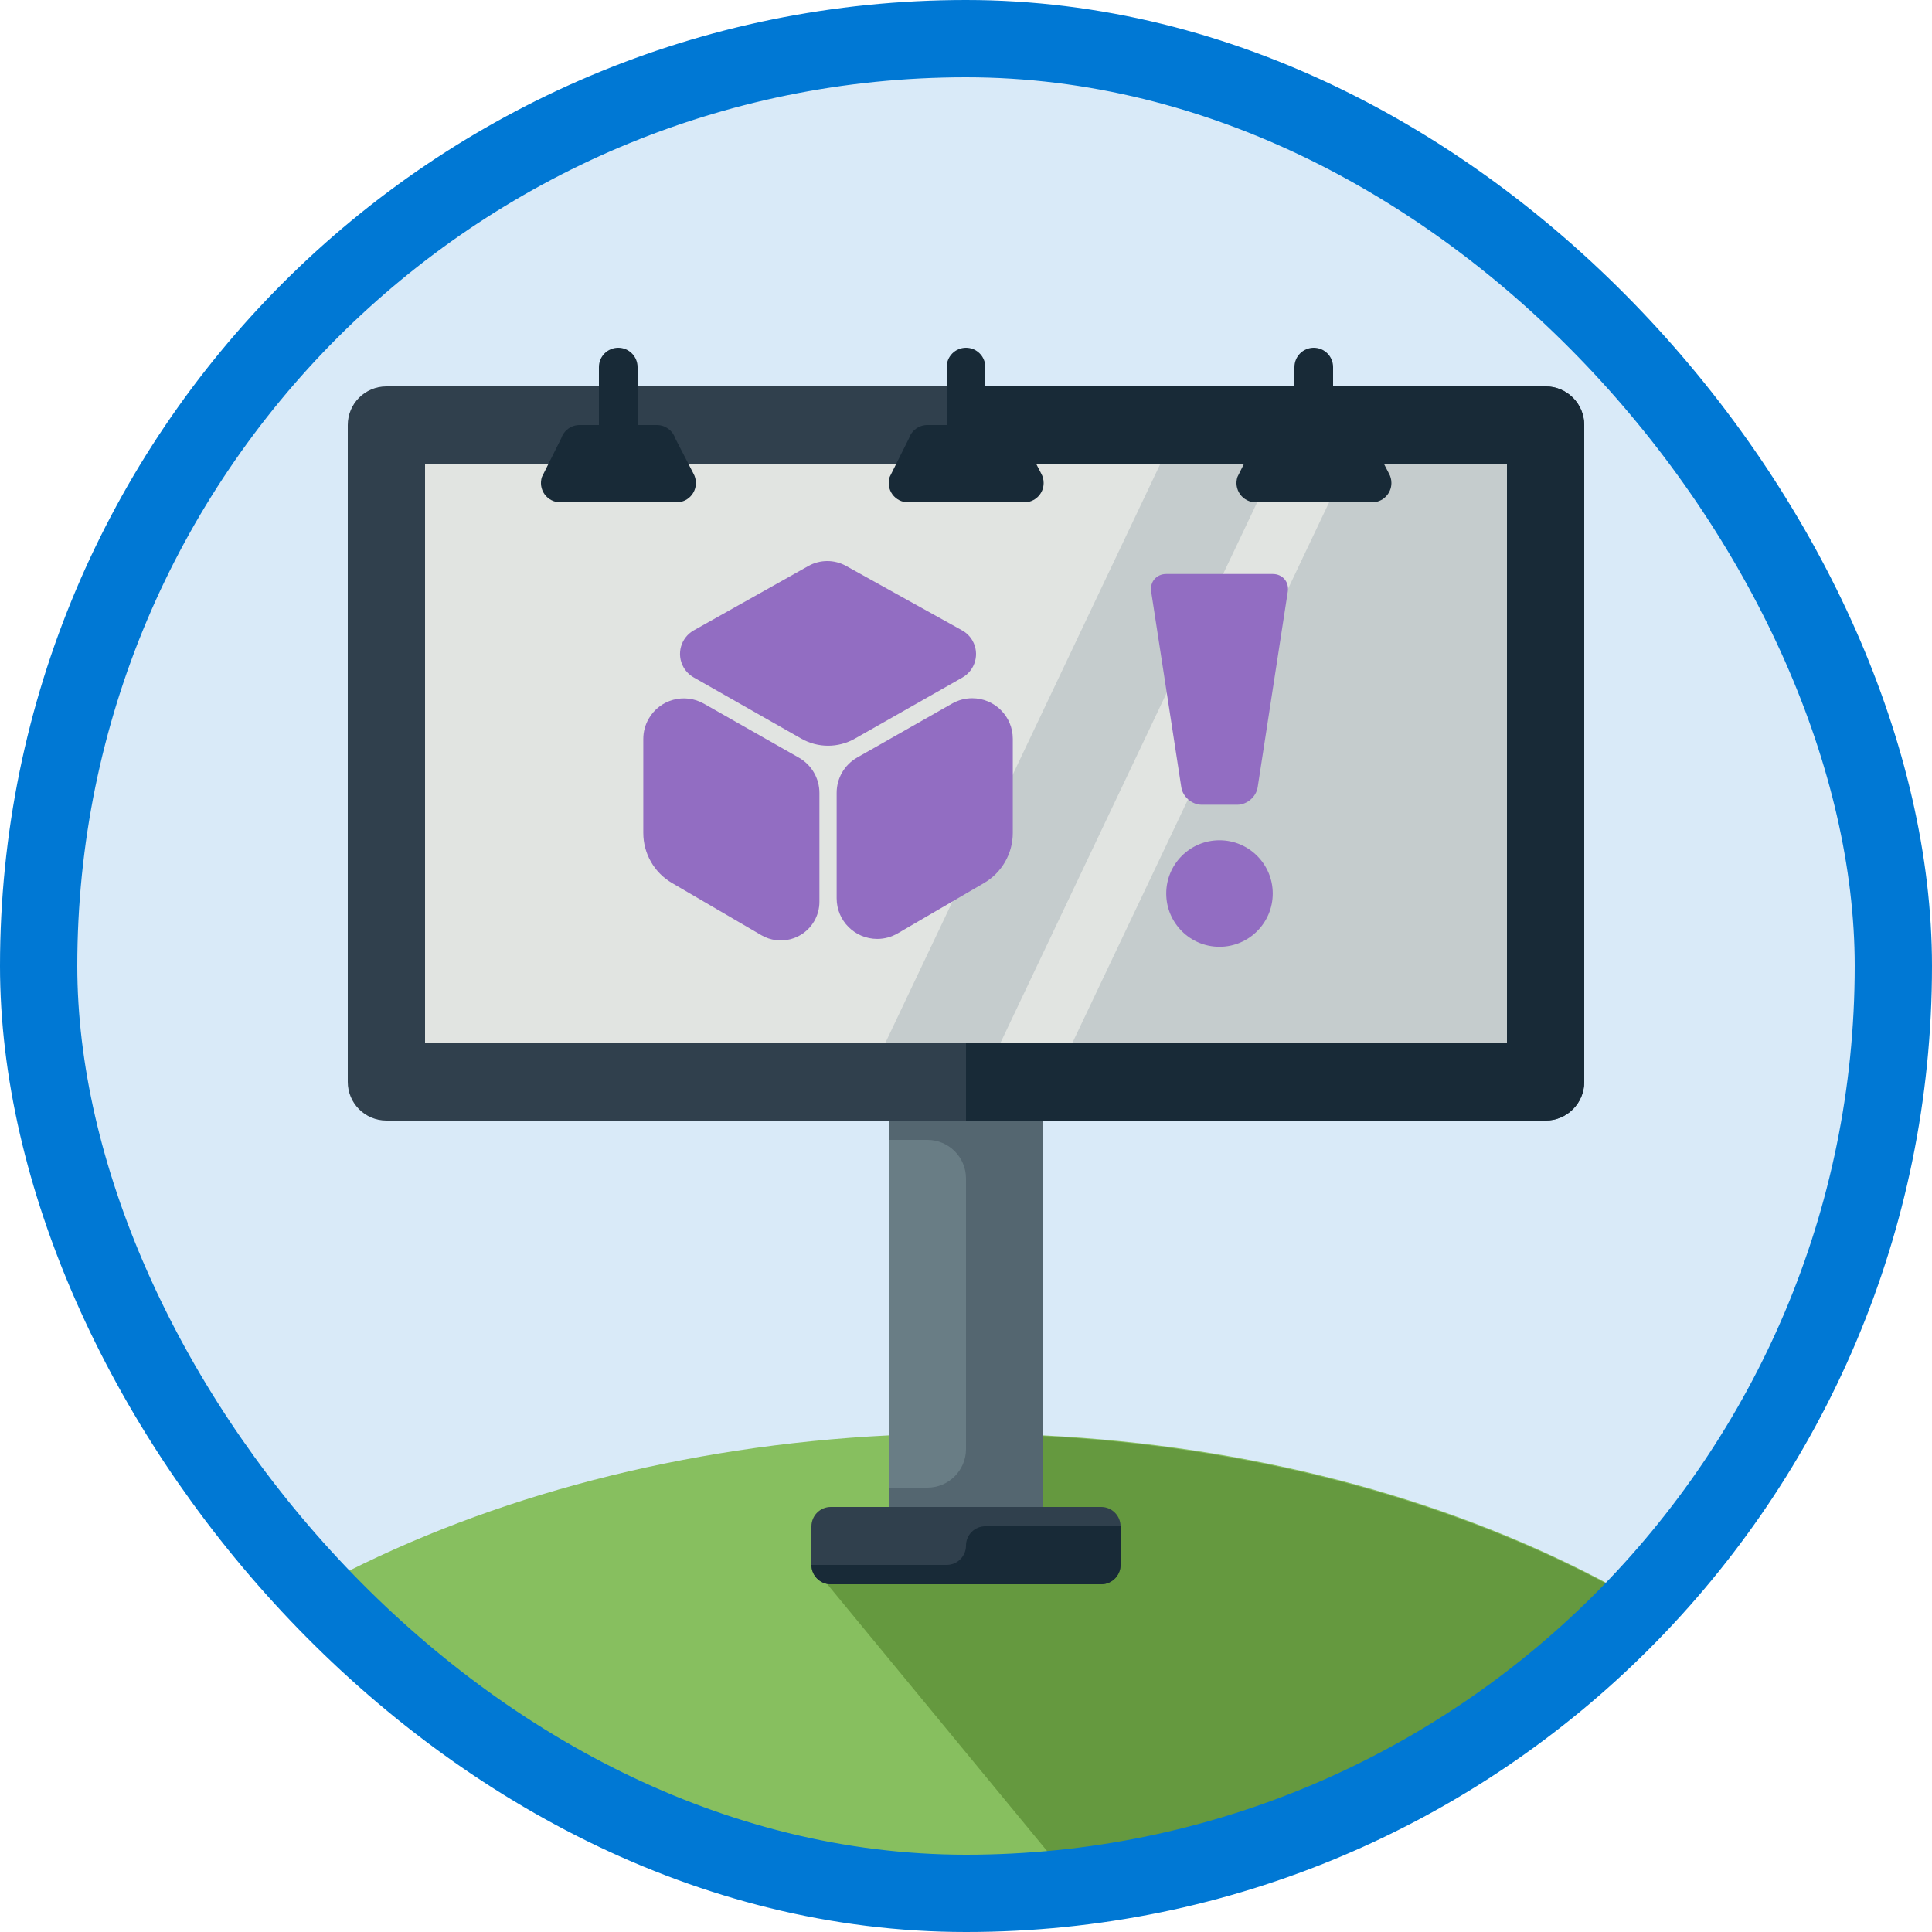 <?xml version="1.0" encoding="UTF-8"?>
<svg width="100px" height="100px" viewBox="0 0 100 100" version="1.1" xmlns="http://www.w3.org/2000/svg" xmlns:xlink="http://www.w3.org/1999/xlink">
    <!-- Generator: Sketch 51.3 (57544) - http://www.bohemiancoding.com/sketch -->
    <title>make-your-virtual-machines-highly-available</title>
    <desc>Created with Sketch.</desc>
    <defs>
        <rect id="path-1" x="0" y="0" width="96" height="96" rx="48"></rect>
    </defs>
    <g id="Badges-FINAL" stroke="none" stroke-width="1" fill="none" fill-rule="evenodd">
        <g id="Adminster-infrastructure-resources-in-Azure" transform="translate(-576, -1468)">
            <g id="make-your-virtual-machines-highly-available" transform="translate(576, 1468)">
                <g id="Mask" transform="translate(2, 2)">
                    <mask id="mask-2" fill="white">
                        <use xlink:href="#path-1"></use>
                    </mask>
                    <use id="BG" fill="#D9EAF8" xlink:href="#path-1"></use>
                    <g id="Hill" mask="url(#mask-2)">
                        <g transform="translate(-2.5, 71.315)">
                            <path d="M99.757,22.9 C91.397,9.524 72.062,0.881 50.5,0.881 C28.933,0.881 9.6,9.524 1.243,22.9 C0.293,24.417 0.251,26.323 1.136,27.878 C2.018,29.432 3.688,30.396 5.5,30.396 L95.5,30.396 C97.312,30.396 98.982,29.432 99.864,27.878 C100.749,26.323 100.707,24.417 99.757,22.9" id="Fill-25" fill="#87BF5F"></path>
                            <path d="M42.5,7.685 L63.912,33.685 L95.484,30.396 C97.302,30.396 98.977,29.432 99.862,27.878 C100.75,26.323 100.708,24.417 99.755,22.9 C91.624,9.93 73.132,1.435 52.297,0.931" id="Fill-26" fill="#65993F"></path>
                        </g>
                    </g>
                    <g id="Bilboard" mask="url(#mask-2)">
                        <g transform="translate(16, 16)">
                            <polygon id="Fill-1073" fill="#697D85" points="28 60 36 60 36 40 28 40"></polygon>
                            <path d="M24,63 C24,63.55 24.449,64 25,64 L39,64 C39.549,64 40,63.55 40,63 L40,61 C40,60.45 39.549,60 39,60 L25,60 C24.449,60 24,60.45 24,61 L24,63" id="Fill-1074" fill="#30404D"></path>
                            <polygon id="Fill-1075" fill="#E1E4E1" points="3 37 61 37 61 5 3 5"></polygon>
                            <polyline id="Fill-2" fill="#C5CCCD" points="32.957 37.718 27 37.718 43.383 3.22 49.34 3.22 32.957 37.718"></polyline>
                            <path d="M62,34.718 L62,6.22 C62,4.57 60.66,3.22 59.021,3.22 L53.064,3.22 L36.681,37.718 L59.021,37.718 C60.66,37.718 62,36.368 62,34.718" id="Fill-3" fill="#C5CCCD"></path>
                            <g id="Group-8" stroke-width="1" fill="none" transform="translate(15, 9.5)">
                                <g id="Group-11" transform="translate(0.009, 0.974)" fill="#926DC2">
                                    <path d="M16.275,7.941 L11.359,10.735 C10.702,11.109 10.296,11.806 10.296,12.561 L10.296,18.024 C10.296,19.184 11.237,20.124 12.396,20.124 C12.768,20.124 13.133,20.025 13.454,19.838 L17.924,17.232 C18.846,16.694 19.413,15.707 19.413,14.64 L19.413,9.767 C19.413,8.607 18.473,7.667 17.313,7.667 C16.949,7.667 16.591,7.761 16.275,7.941 Z" id="Front"></path>
                                    <path d="M0.288,9.774 L0.288,14.641 C0.288,15.708 0.854,16.694 1.775,17.232 L6.396,19.93 C7.349,20.487 8.574,20.166 9.131,19.212 C9.31,18.906 9.404,18.558 9.404,18.203 L9.404,12.569 C9.404,11.813 8.999,11.116 8.342,10.743 L3.426,7.949 C2.417,7.375 1.135,7.728 0.562,8.737 C0.382,9.053 0.288,9.41 0.288,9.774 Z" id="Front"></path>
                                    <path d="M2.897,6.589 L8.468,9.759 C9.327,10.247 10.378,10.247 11.237,9.759 L16.803,6.596 C17.475,6.214 17.71,5.359 17.328,4.687 C17.201,4.463 17.015,4.279 16.791,4.155 L10.783,0.818 C10.176,0.48 9.438,0.482 8.832,0.822 L2.903,4.152 C2.229,4.53 1.99,5.384 2.368,6.058 C2.493,6.28 2.675,6.463 2.897,6.589 Z" id="Front"></path>
                                </g>
                                <g id="Group-7" transform="translate(26.015, 1.83)" fill="#926DC2">
                                    <path d="M6.862,16.918 C6.862,18.44 5.627,19.675 4.106,19.675 C2.582,19.675 1.349,18.44 1.349,16.918 C1.349,15.396 2.582,14.162 4.106,14.162 C5.627,14.162 6.862,15.396 6.862,16.918" id="Fill-1080"></path>
                                    <path d="M0.569,1.287 C0.493,0.788 0.843,0.38 1.349,0.38 L6.862,0.38 C7.367,0.38 7.719,0.788 7.641,1.287 L6.082,11.417 C6.006,11.916 5.529,12.324 5.025,12.324 L3.187,12.324 C2.681,12.324 2.206,11.916 2.129,11.417 L0.569,1.287" id="Fill-1081"></path>
                                </g>
                            </g>
                            <path d="M4,36 L60,36 L60,6 L4,6 L4,36 Z M62,40 L2,40 C0.894,40 0,39.104 0,38 L0,4 C0,2.895 0.894,2 2,2 L62,2 C63.103,2 64,2.895 64,4 L64,38 C64,39.104 63.103,40 62,40 Z" id="Fill-1076" fill="#30404D"></path>
                            <path d="M53.889,6.505 L52.948,4.684 C52.812,4.275 52.43,4 52,4 L51,4 L51,1 C51,0.447 50.552,0 50,0 C49.447,0 49,0.447 49,1 L49,4 L48,4 C47.568,4 47.187,4.275 47.051,4.684 L46.051,6.684 C45.949,6.988 46,7.324 46.188,7.585 C46.377,7.846 46.678,8 47,8 L53,8 C53.006,8 53.013,8 53.019,8 C53.572,8 54.019,7.553 54.019,7 C54.019,6.82 53.972,6.651 53.889,6.505" id="Fill-1077" fill="#182A37"></path>
                            <path d="M16.948,4.684 C16.812,4.275 16.43,4 16,4 L15,4 L15,1 C15,0.447 14.552,0 14,0 C13.447,0 13,0.447 13,1 L13,4 L12,4 C11.568,4 11.187,4.275 11.051,4.684 L10.051,6.684 C9.949,6.988 10,7.324 10.188,7.585 C10.377,7.846 10.678,8 11,8 L17,8 C17.006,8 17.012,8 17.019,8 C17.572,8 18.019,7.553 18.019,7 C18.019,6.82 17.972,6.651 17.889,6.505 L16.948,4.684" id="Fill-1078" fill="#182A37"></path>
                            <path d="M34.948,4.684 C34.812,4.275 34.43,4 34,4 L33,4 L33,1 C33,0.447 32.552,0 32,0 C31.447,0 31,0.447 31,1 L31,4 L30,4 C29.568,4 29.187,4.275 29.051,4.684 L28.051,6.684 C27.949,6.988 28,7.324 28.188,7.585 C28.377,7.846 28.678,8 29,8 L35,8 C35.006,8 35.012,8 35.019,8 C35.572,8 36.019,7.553 36.019,7 C36.019,6.82 35.972,6.651 35.889,6.505 L34.948,4.684" id="Fill-1079" fill="#182A37"></path>
                            <path d="M28,40 L28,41 L30,41 C31.105,41 32,41.895 32,43 L32,57 C32,58.105 31.105,59 30,59 L28,59 L28,60 L36,60 L36,40 L28,40" id="Fill-1082" fill="#546670"></path>
                            <path d="M39,64 C39.55,64 40,63.55 40,63 L40,61 L33,61 C32.448,61 32,61.448 32,62 C32,62.552 31.552,63 31,63 L24,63 C24,63.55 24.449,64 25,64 L39,64" id="Fill-1083" fill="#182A37"></path>
                            <path d="M62,2 L32,2 L32,6 L60,6 L60,36 L32,36 L32,40 L62,40 C63.104,40 64,39.104 64,38 L64,4 C64,2.896 63.104,2 62,2" id="Fill-1084" fill="#182A37"></path>
                        </g>
                    </g>
                </g>
                <g id="Azure-Border" stroke="#0078D4" stroke-width="4">
                    <rect x="2" y="2" width="96" height="96" rx="48"></rect>
                </g>
            </g>
        </g>
    </g>
</svg>